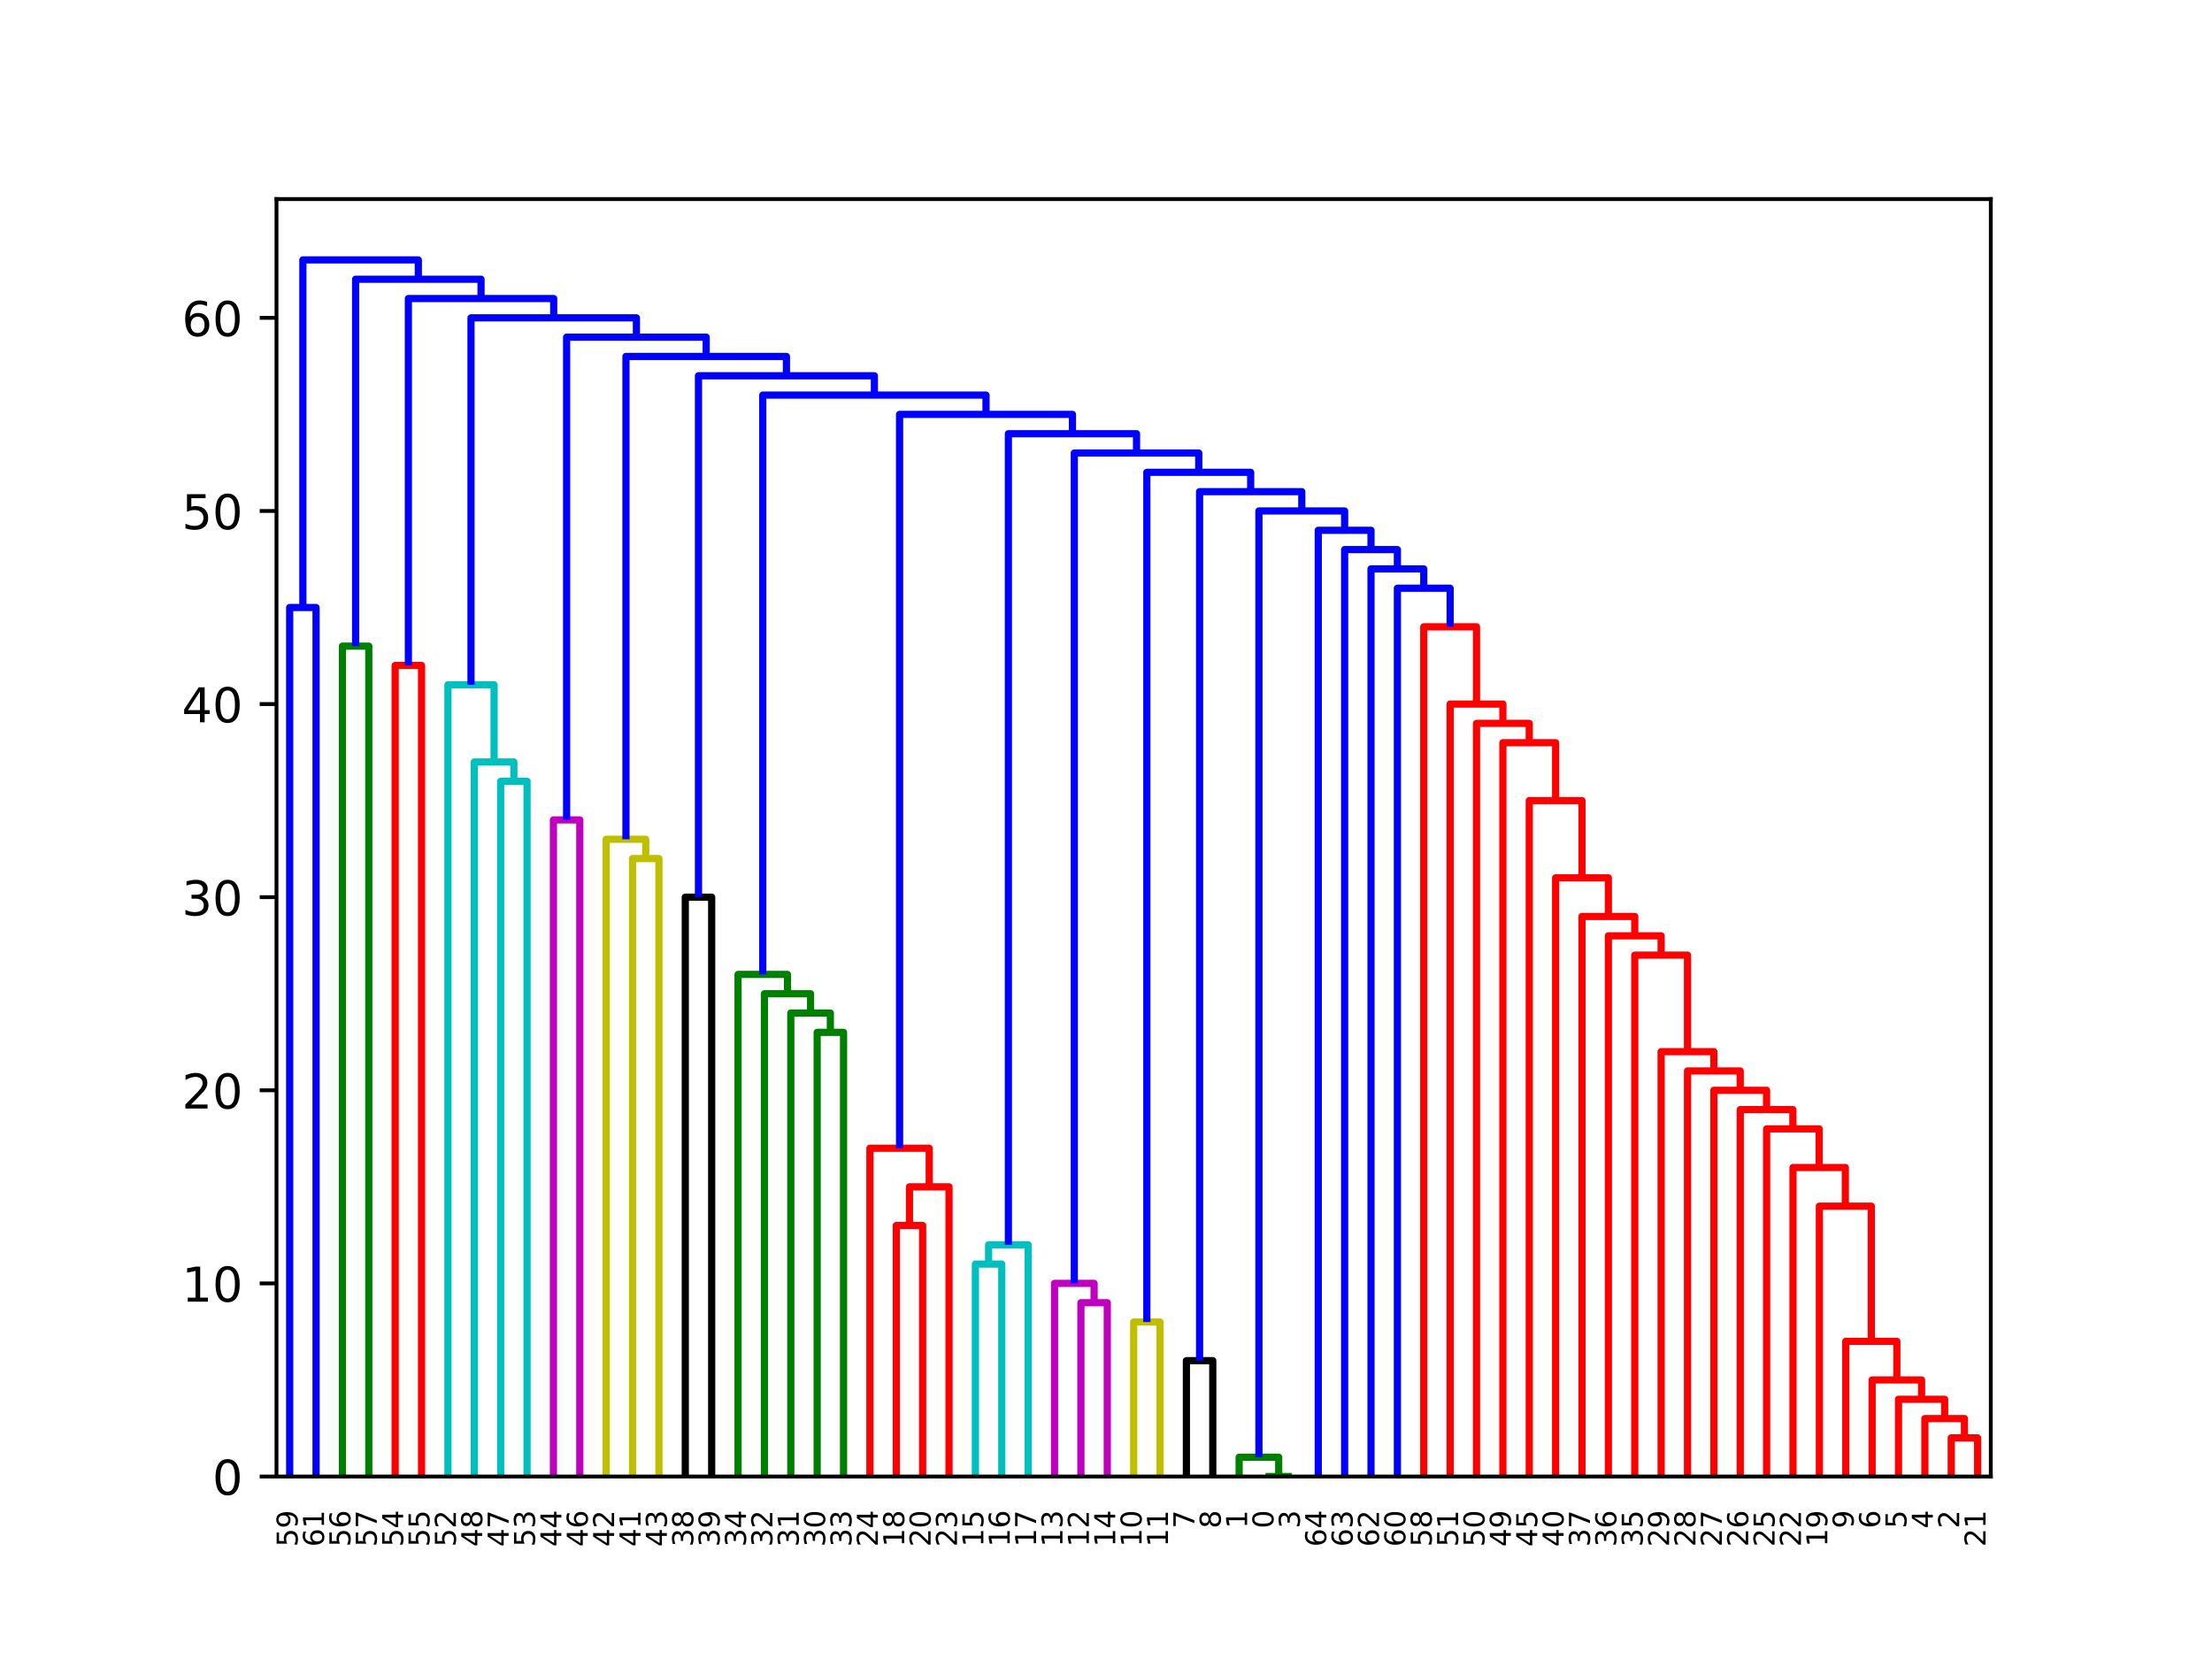 <?xml version="1.0" encoding="utf-8" standalone="no"?>
<!DOCTYPE svg PUBLIC "-//W3C//DTD SVG 1.1//EN"
  "http://www.w3.org/Graphics/SVG/1.1/DTD/svg11.dtd">
<!-- Created with matplotlib (https://matplotlib.org/) -->
<svg height="345.6pt" version="1.1" viewBox="0 0 460.8 345.6" width="460.8pt" xmlns="http://www.w3.org/2000/svg" xmlns:xlink="http://www.w3.org/1999/xlink">
 <defs>
  <style type="text/css">
*{stroke-linecap:butt;stroke-linejoin:round;white-space:pre;}
  </style>
 </defs>
 <g id="figure_1">
  <g id="patch_1">
   <path d="M 0 345.6 
L 460.8 345.6 
L 460.8 0 
L 0 0 
z
" style="fill:#ffffff;"/>
  </g>
  <g id="axes_1">
   <g id="patch_2">
    <path d="M 57.6 307.584 
L 414.72 307.584 
L 414.72 41.472 
L 57.6 41.472 
z
" style="fill:#ffffff;"/>
   </g>
   <g id="matplotlib.axis_1">
    <g id="xtick_1">
     <g id="text_1">
      <!-- 59 -->
      <defs>
       <path d="M 10.797 72.906 
L 49.516 72.906 
L 49.516 64.594 
L 19.828 64.594 
L 19.828 46.734 
Q 21.969 47.469 24.109 47.828 
Q 26.266 48.188 28.422 48.188 
Q 40.625 48.188 47.75 41.5 
Q 54.891 34.812 54.891 23.391 
Q 54.891 11.625 47.562 5.094 
Q 40.234 -1.422 26.906 -1.422 
Q 22.312 -1.422 17.547 -0.641 
Q 12.797 0.141 7.719 1.703 
L 7.719 11.625 
Q 12.109 9.234 16.797 8.062 
Q 21.484 6.891 26.703 6.891 
Q 35.156 6.891 40.078 11.328 
Q 45.016 15.766 45.016 23.391 
Q 45.016 31 40.078 35.438 
Q 35.156 39.891 26.703 39.891 
Q 22.75 39.891 18.812 39.016 
Q 14.891 38.141 10.797 36.281 
z
" id="DejaVuSans-53"/>
       <path d="M 10.984 1.516 
L 10.984 10.5 
Q 14.703 8.734 18.5 7.812 
Q 22.312 6.891 25.984 6.891 
Q 35.75 6.891 40.891 13.453 
Q 46.047 20.016 46.781 33.406 
Q 43.953 29.203 39.594 26.953 
Q 35.25 24.703 29.984 24.703 
Q 19.047 24.703 12.672 31.312 
Q 6.297 37.938 6.297 49.422 
Q 6.297 60.641 12.938 67.422 
Q 19.578 74.219 30.609 74.219 
Q 43.266 74.219 49.922 64.516 
Q 56.594 54.828 56.594 36.375 
Q 56.594 19.141 48.406 8.859 
Q 40.234 -1.422 26.422 -1.422 
Q 22.703 -1.422 18.891 -0.688 
Q 15.094 0.047 10.984 1.516 
z
M 30.609 32.422 
Q 37.25 32.422 41.125 36.953 
Q 45.016 41.5 45.016 49.422 
Q 45.016 57.281 41.125 61.844 
Q 37.25 66.406 30.609 66.406 
Q 23.969 66.406 20.094 61.844 
Q 16.219 57.281 16.219 49.422 
Q 16.219 41.5 20.094 36.953 
Q 23.969 32.422 30.609 32.422 
z
" id="DejaVuSans-57"/>
      </defs>
      <g transform="translate(62.003 322.219)rotate(-90)scale(0.06 -0.06)">
       <use xlink:href="#DejaVuSans-53"/>
       <use x="63.623" xlink:href="#DejaVuSans-57"/>
      </g>
     </g>
    </g>
    <g id="xtick_2">
     <g id="text_2">
      <!-- 61 -->
      <defs>
       <path d="M 33.016 40.375 
Q 26.375 40.375 22.484 35.828 
Q 18.609 31.297 18.609 23.391 
Q 18.609 15.531 22.484 10.953 
Q 26.375 6.391 33.016 6.391 
Q 39.656 6.391 43.531 10.953 
Q 47.406 15.531 47.406 23.391 
Q 47.406 31.297 43.531 35.828 
Q 39.656 40.375 33.016 40.375 
z
M 52.594 71.297 
L 52.594 62.312 
Q 48.875 64.062 45.094 64.984 
Q 41.312 65.922 37.594 65.922 
Q 27.828 65.922 22.672 59.328 
Q 17.531 52.734 16.797 39.406 
Q 19.672 43.656 24.016 45.922 
Q 28.375 48.188 33.594 48.188 
Q 44.578 48.188 50.953 41.516 
Q 57.328 34.859 57.328 23.391 
Q 57.328 12.156 50.688 5.359 
Q 44.047 -1.422 33.016 -1.422 
Q 20.359 -1.422 13.672 8.266 
Q 6.984 17.969 6.984 36.375 
Q 6.984 53.656 15.188 63.938 
Q 23.391 74.219 37.203 74.219 
Q 40.922 74.219 44.703 73.484 
Q 48.484 72.75 52.594 71.297 
z
" id="DejaVuSans-54"/>
       <path d="M 12.406 8.297 
L 28.516 8.297 
L 28.516 63.922 
L 10.984 60.406 
L 10.984 69.391 
L 28.422 72.906 
L 38.281 72.906 
L 38.281 8.297 
L 54.391 8.297 
L 54.391 0 
L 12.406 0 
z
" id="DejaVuSans-49"/>
      </defs>
      <g transform="translate(67.497 322.219)rotate(-90)scale(0.06 -0.06)">
       <use xlink:href="#DejaVuSans-54"/>
       <use x="63.623" xlink:href="#DejaVuSans-49"/>
      </g>
     </g>
    </g>
    <g id="xtick_3">
     <g id="text_3">
      <!-- 56 -->
      <g transform="translate(72.991 322.219)rotate(-90)scale(0.06 -0.06)">
       <use xlink:href="#DejaVuSans-53"/>
       <use x="63.623" xlink:href="#DejaVuSans-54"/>
      </g>
     </g>
    </g>
    <g id="xtick_4">
     <g id="text_4">
      <!-- 57 -->
      <defs>
       <path d="M 8.203 72.906 
L 55.078 72.906 
L 55.078 68.703 
L 28.609 0 
L 18.312 0 
L 43.219 64.594 
L 8.203 64.594 
z
" id="DejaVuSans-55"/>
      </defs>
      <g transform="translate(78.485 322.219)rotate(-90)scale(0.06 -0.06)">
       <use xlink:href="#DejaVuSans-53"/>
       <use x="63.623" xlink:href="#DejaVuSans-55"/>
      </g>
     </g>
    </g>
    <g id="xtick_5">
     <g id="text_5">
      <!-- 54 -->
      <defs>
       <path d="M 37.797 64.312 
L 12.891 25.391 
L 37.797 25.391 
z
M 35.203 72.906 
L 47.609 72.906 
L 47.609 25.391 
L 58.016 25.391 
L 58.016 17.188 
L 47.609 17.188 
L 47.609 0 
L 37.797 0 
L 37.797 17.188 
L 4.891 17.188 
L 4.891 26.703 
z
" id="DejaVuSans-52"/>
      </defs>
      <g transform="translate(83.979 322.219)rotate(-90)scale(0.06 -0.06)">
       <use xlink:href="#DejaVuSans-53"/>
       <use x="63.623" xlink:href="#DejaVuSans-52"/>
      </g>
     </g>
    </g>
    <g id="xtick_6">
     <g id="text_6">
      <!-- 55 -->
      <g transform="translate(89.473 322.219)rotate(-90)scale(0.06 -0.06)">
       <use xlink:href="#DejaVuSans-53"/>
       <use x="63.623" xlink:href="#DejaVuSans-53"/>
      </g>
     </g>
    </g>
    <g id="xtick_7">
     <g id="text_7">
      <!-- 52 -->
      <defs>
       <path d="M 19.188 8.297 
L 53.609 8.297 
L 53.609 0 
L 7.328 0 
L 7.328 8.297 
Q 12.938 14.109 22.625 23.891 
Q 32.328 33.688 34.812 36.531 
Q 39.547 41.844 41.422 45.531 
Q 43.312 49.219 43.312 52.781 
Q 43.312 58.594 39.234 62.25 
Q 35.156 65.922 28.609 65.922 
Q 23.969 65.922 18.812 64.312 
Q 13.672 62.703 7.812 59.422 
L 7.812 69.391 
Q 13.766 71.781 18.938 73 
Q 24.125 74.219 28.422 74.219 
Q 39.75 74.219 46.484 68.547 
Q 53.219 62.891 53.219 53.422 
Q 53.219 48.922 51.531 44.891 
Q 49.859 40.875 45.406 35.406 
Q 44.188 33.984 37.641 27.219 
Q 31.109 20.453 19.188 8.297 
z
" id="DejaVuSans-50"/>
      </defs>
      <g transform="translate(94.968 322.219)rotate(-90)scale(0.06 -0.06)">
       <use xlink:href="#DejaVuSans-53"/>
       <use x="63.623" xlink:href="#DejaVuSans-50"/>
      </g>
     </g>
    </g>
    <g id="xtick_8">
     <g id="text_8">
      <!-- 48 -->
      <defs>
       <path d="M 31.781 34.625 
Q 24.75 34.625 20.719 30.859 
Q 16.703 27.094 16.703 20.516 
Q 16.703 13.922 20.719 10.156 
Q 24.75 6.391 31.781 6.391 
Q 38.812 6.391 42.859 10.172 
Q 46.922 13.969 46.922 20.516 
Q 46.922 27.094 42.891 30.859 
Q 38.875 34.625 31.781 34.625 
z
M 21.922 38.812 
Q 15.578 40.375 12.031 44.719 
Q 8.5 49.078 8.5 55.328 
Q 8.5 64.062 14.719 69.141 
Q 20.953 74.219 31.781 74.219 
Q 42.672 74.219 48.875 69.141 
Q 55.078 64.062 55.078 55.328 
Q 55.078 49.078 51.531 44.719 
Q 48 40.375 41.703 38.812 
Q 48.828 37.156 52.797 32.312 
Q 56.781 27.484 56.781 20.516 
Q 56.781 9.906 50.312 4.234 
Q 43.844 -1.422 31.781 -1.422 
Q 19.734 -1.422 13.25 4.234 
Q 6.781 9.906 6.781 20.516 
Q 6.781 27.484 10.781 32.312 
Q 14.797 37.156 21.922 38.812 
z
M 18.312 54.391 
Q 18.312 48.734 21.844 45.562 
Q 25.391 42.391 31.781 42.391 
Q 38.141 42.391 41.719 45.562 
Q 45.312 48.734 45.312 54.391 
Q 45.312 60.062 41.719 63.234 
Q 38.141 66.406 31.781 66.406 
Q 25.391 66.406 21.844 63.234 
Q 18.312 60.062 18.312 54.391 
z
" id="DejaVuSans-56"/>
      </defs>
      <g transform="translate(100.462 322.219)rotate(-90)scale(0.06 -0.06)">
       <use xlink:href="#DejaVuSans-52"/>
       <use x="63.623" xlink:href="#DejaVuSans-56"/>
      </g>
     </g>
    </g>
    <g id="xtick_9">
     <g id="text_9">
      <!-- 47 -->
      <g transform="translate(105.956 322.219)rotate(-90)scale(0.06 -0.06)">
       <use xlink:href="#DejaVuSans-52"/>
       <use x="63.623" xlink:href="#DejaVuSans-55"/>
      </g>
     </g>
    </g>
    <g id="xtick_10">
     <g id="text_10">
      <!-- 53 -->
      <defs>
       <path d="M 40.578 39.312 
Q 47.656 37.797 51.625 33 
Q 55.609 28.219 55.609 21.188 
Q 55.609 10.406 48.188 4.484 
Q 40.766 -1.422 27.094 -1.422 
Q 22.516 -1.422 17.656 -0.516 
Q 12.797 0.391 7.625 2.203 
L 7.625 11.719 
Q 11.719 9.328 16.594 8.109 
Q 21.484 6.891 26.812 6.891 
Q 36.078 6.891 40.938 10.547 
Q 45.797 14.203 45.797 21.188 
Q 45.797 27.641 41.281 31.266 
Q 36.766 34.906 28.719 34.906 
L 20.219 34.906 
L 20.219 43.016 
L 29.109 43.016 
Q 36.375 43.016 40.234 45.922 
Q 44.094 48.828 44.094 54.297 
Q 44.094 59.906 40.109 62.906 
Q 36.141 65.922 28.719 65.922 
Q 24.656 65.922 20.016 65.031 
Q 15.375 64.156 9.812 62.312 
L 9.812 71.094 
Q 15.438 72.656 20.344 73.438 
Q 25.25 74.219 29.594 74.219 
Q 40.828 74.219 47.359 69.109 
Q 53.906 64.016 53.906 55.328 
Q 53.906 49.266 50.438 45.094 
Q 46.969 40.922 40.578 39.312 
z
" id="DejaVuSans-51"/>
      </defs>
      <g transform="translate(111.45 322.219)rotate(-90)scale(0.06 -0.06)">
       <use xlink:href="#DejaVuSans-53"/>
       <use x="63.623" xlink:href="#DejaVuSans-51"/>
      </g>
     </g>
    </g>
    <g id="xtick_11">
     <g id="text_11">
      <!-- 44 -->
      <g transform="translate(116.944 322.219)rotate(-90)scale(0.06 -0.06)">
       <use xlink:href="#DejaVuSans-52"/>
       <use x="63.623" xlink:href="#DejaVuSans-52"/>
      </g>
     </g>
    </g>
    <g id="xtick_12">
     <g id="text_12">
      <!-- 46 -->
      <g transform="translate(122.438 322.219)rotate(-90)scale(0.06 -0.06)">
       <use xlink:href="#DejaVuSans-52"/>
       <use x="63.623" xlink:href="#DejaVuSans-54"/>
      </g>
     </g>
    </g>
    <g id="xtick_13">
     <g id="text_13">
      <!-- 42 -->
      <g transform="translate(127.933 322.219)rotate(-90)scale(0.06 -0.06)">
       <use xlink:href="#DejaVuSans-52"/>
       <use x="63.623" xlink:href="#DejaVuSans-50"/>
      </g>
     </g>
    </g>
    <g id="xtick_14">
     <g id="text_14">
      <!-- 41 -->
      <g transform="translate(133.427 322.219)rotate(-90)scale(0.06 -0.06)">
       <use xlink:href="#DejaVuSans-52"/>
       <use x="63.623" xlink:href="#DejaVuSans-49"/>
      </g>
     </g>
    </g>
    <g id="xtick_15">
     <g id="text_15">
      <!-- 43 -->
      <g transform="translate(138.921 322.219)rotate(-90)scale(0.06 -0.06)">
       <use xlink:href="#DejaVuSans-52"/>
       <use x="63.623" xlink:href="#DejaVuSans-51"/>
      </g>
     </g>
    </g>
    <g id="xtick_16">
     <g id="text_16">
      <!-- 38 -->
      <g transform="translate(144.415 322.219)rotate(-90)scale(0.06 -0.06)">
       <use xlink:href="#DejaVuSans-51"/>
       <use x="63.623" xlink:href="#DejaVuSans-56"/>
      </g>
     </g>
    </g>
    <g id="xtick_17">
     <g id="text_17">
      <!-- 39 -->
      <g transform="translate(149.909 322.219)rotate(-90)scale(0.06 -0.06)">
       <use xlink:href="#DejaVuSans-51"/>
       <use x="63.623" xlink:href="#DejaVuSans-57"/>
      </g>
     </g>
    </g>
    <g id="xtick_18">
     <g id="text_18">
      <!-- 34 -->
      <g transform="translate(155.403 322.219)rotate(-90)scale(0.06 -0.06)">
       <use xlink:href="#DejaVuSans-51"/>
       <use x="63.623" xlink:href="#DejaVuSans-52"/>
      </g>
     </g>
    </g>
    <g id="xtick_19">
     <g id="text_19">
      <!-- 32 -->
      <g transform="translate(160.897 322.219)rotate(-90)scale(0.06 -0.06)">
       <use xlink:href="#DejaVuSans-51"/>
       <use x="63.623" xlink:href="#DejaVuSans-50"/>
      </g>
     </g>
    </g>
    <g id="xtick_20">
     <g id="text_20">
      <!-- 31 -->
      <g transform="translate(166.392 322.219)rotate(-90)scale(0.06 -0.06)">
       <use xlink:href="#DejaVuSans-51"/>
       <use x="63.623" xlink:href="#DejaVuSans-49"/>
      </g>
     </g>
    </g>
    <g id="xtick_21">
     <g id="text_21">
      <!-- 30 -->
      <defs>
       <path d="M 31.781 66.406 
Q 24.172 66.406 20.328 58.906 
Q 16.5 51.422 16.5 36.375 
Q 16.5 21.391 20.328 13.891 
Q 24.172 6.391 31.781 6.391 
Q 39.453 6.391 43.281 13.891 
Q 47.125 21.391 47.125 36.375 
Q 47.125 51.422 43.281 58.906 
Q 39.453 66.406 31.781 66.406 
z
M 31.781 74.219 
Q 44.047 74.219 50.516 64.516 
Q 56.984 54.828 56.984 36.375 
Q 56.984 17.969 50.516 8.266 
Q 44.047 -1.422 31.781 -1.422 
Q 19.531 -1.422 13.062 8.266 
Q 6.594 17.969 6.594 36.375 
Q 6.594 54.828 13.062 64.516 
Q 19.531 74.219 31.781 74.219 
z
" id="DejaVuSans-48"/>
      </defs>
      <g transform="translate(171.886 322.219)rotate(-90)scale(0.06 -0.06)">
       <use xlink:href="#DejaVuSans-51"/>
       <use x="63.623" xlink:href="#DejaVuSans-48"/>
      </g>
     </g>
    </g>
    <g id="xtick_22">
     <g id="text_22">
      <!-- 33 -->
      <g transform="translate(177.38 322.219)rotate(-90)scale(0.06 -0.06)">
       <use xlink:href="#DejaVuSans-51"/>
       <use x="63.623" xlink:href="#DejaVuSans-51"/>
      </g>
     </g>
    </g>
    <g id="xtick_23">
     <g id="text_23">
      <!-- 24 -->
      <g transform="translate(182.874 322.219)rotate(-90)scale(0.06 -0.06)">
       <use xlink:href="#DejaVuSans-50"/>
       <use x="63.623" xlink:href="#DejaVuSans-52"/>
      </g>
     </g>
    </g>
    <g id="xtick_24">
     <g id="text_24">
      <!-- 18 -->
      <g transform="translate(188.368 322.219)rotate(-90)scale(0.06 -0.06)">
       <use xlink:href="#DejaVuSans-49"/>
       <use x="63.623" xlink:href="#DejaVuSans-56"/>
      </g>
     </g>
    </g>
    <g id="xtick_25">
     <g id="text_25">
      <!-- 20 -->
      <g transform="translate(193.862 322.219)rotate(-90)scale(0.06 -0.06)">
       <use xlink:href="#DejaVuSans-50"/>
       <use x="63.623" xlink:href="#DejaVuSans-48"/>
      </g>
     </g>
    </g>
    <g id="xtick_26">
     <g id="text_26">
      <!-- 23 -->
      <g transform="translate(199.357 322.219)rotate(-90)scale(0.06 -0.06)">
       <use xlink:href="#DejaVuSans-50"/>
       <use x="63.623" xlink:href="#DejaVuSans-51"/>
      </g>
     </g>
    </g>
    <g id="xtick_27">
     <g id="text_27">
      <!-- 15 -->
      <g transform="translate(204.851 322.219)rotate(-90)scale(0.06 -0.06)">
       <use xlink:href="#DejaVuSans-49"/>
       <use x="63.623" xlink:href="#DejaVuSans-53"/>
      </g>
     </g>
    </g>
    <g id="xtick_28">
     <g id="text_28">
      <!-- 16 -->
      <g transform="translate(210.345 322.219)rotate(-90)scale(0.06 -0.06)">
       <use xlink:href="#DejaVuSans-49"/>
       <use x="63.623" xlink:href="#DejaVuSans-54"/>
      </g>
     </g>
    </g>
    <g id="xtick_29">
     <g id="text_29">
      <!-- 17 -->
      <g transform="translate(215.839 322.219)rotate(-90)scale(0.06 -0.06)">
       <use xlink:href="#DejaVuSans-49"/>
       <use x="63.623" xlink:href="#DejaVuSans-55"/>
      </g>
     </g>
    </g>
    <g id="xtick_30">
     <g id="text_30">
      <!-- 13 -->
      <g transform="translate(221.333 322.219)rotate(-90)scale(0.06 -0.06)">
       <use xlink:href="#DejaVuSans-49"/>
       <use x="63.623" xlink:href="#DejaVuSans-51"/>
      </g>
     </g>
    </g>
    <g id="xtick_31">
     <g id="text_31">
      <!-- 12 -->
      <g transform="translate(226.827 322.219)rotate(-90)scale(0.06 -0.06)">
       <use xlink:href="#DejaVuSans-49"/>
       <use x="63.623" xlink:href="#DejaVuSans-50"/>
      </g>
     </g>
    </g>
    <g id="xtick_32">
     <g id="text_32">
      <!-- 14 -->
      <g transform="translate(232.321 322.219)rotate(-90)scale(0.06 -0.06)">
       <use xlink:href="#DejaVuSans-49"/>
       <use x="63.623" xlink:href="#DejaVuSans-52"/>
      </g>
     </g>
    </g>
    <g id="xtick_33">
     <g id="text_33">
      <!-- 10 -->
      <g transform="translate(237.816 322.219)rotate(-90)scale(0.06 -0.06)">
       <use xlink:href="#DejaVuSans-49"/>
       <use x="63.623" xlink:href="#DejaVuSans-48"/>
      </g>
     </g>
    </g>
    <g id="xtick_34">
     <g id="text_34">
      <!-- 11 -->
      <g transform="translate(243.31 322.219)rotate(-90)scale(0.06 -0.06)">
       <use xlink:href="#DejaVuSans-49"/>
       <use x="63.623" xlink:href="#DejaVuSans-49"/>
      </g>
     </g>
    </g>
    <g id="xtick_35">
     <g id="text_35">
      <!-- 7 -->
      <g transform="translate(248.804 318.401)rotate(-90)scale(0.06 -0.06)">
       <use xlink:href="#DejaVuSans-55"/>
      </g>
     </g>
    </g>
    <g id="xtick_36">
     <g id="text_36">
      <!-- 8 -->
      <g transform="translate(254.298 318.401)rotate(-90)scale(0.06 -0.06)">
       <use xlink:href="#DejaVuSans-56"/>
      </g>
     </g>
    </g>
    <g id="xtick_37">
     <g id="text_37">
      <!-- 1 -->
      <g transform="translate(259.792 318.401)rotate(-90)scale(0.06 -0.06)">
       <use xlink:href="#DejaVuSans-49"/>
      </g>
     </g>
    </g>
    <g id="xtick_38">
     <g id="text_38">
      <!-- 0 -->
      <g transform="translate(265.286 318.401)rotate(-90)scale(0.06 -0.06)">
       <use xlink:href="#DejaVuSans-48"/>
      </g>
     </g>
    </g>
    <g id="xtick_39">
     <g id="text_39">
      <!-- 3 -->
      <g transform="translate(270.781 318.401)rotate(-90)scale(0.06 -0.06)">
       <use xlink:href="#DejaVuSans-51"/>
      </g>
     </g>
    </g>
    <g id="xtick_40">
     <g id="text_40">
      <!-- 64 -->
      <g transform="translate(276.275 322.219)rotate(-90)scale(0.06 -0.06)">
       <use xlink:href="#DejaVuSans-54"/>
       <use x="63.623" xlink:href="#DejaVuSans-52"/>
      </g>
     </g>
    </g>
    <g id="xtick_41">
     <g id="text_41">
      <!-- 63 -->
      <g transform="translate(281.769 322.219)rotate(-90)scale(0.06 -0.06)">
       <use xlink:href="#DejaVuSans-54"/>
       <use x="63.623" xlink:href="#DejaVuSans-51"/>
      </g>
     </g>
    </g>
    <g id="xtick_42">
     <g id="text_42">
      <!-- 62 -->
      <g transform="translate(287.263 322.219)rotate(-90)scale(0.06 -0.06)">
       <use xlink:href="#DejaVuSans-54"/>
       <use x="63.623" xlink:href="#DejaVuSans-50"/>
      </g>
     </g>
    </g>
    <g id="xtick_43">
     <g id="text_43">
      <!-- 60 -->
      <g transform="translate(292.757 322.219)rotate(-90)scale(0.06 -0.06)">
       <use xlink:href="#DejaVuSans-54"/>
       <use x="63.623" xlink:href="#DejaVuSans-48"/>
      </g>
     </g>
    </g>
    <g id="xtick_44">
     <g id="text_44">
      <!-- 58 -->
      <g transform="translate(298.251 322.219)rotate(-90)scale(0.06 -0.06)">
       <use xlink:href="#DejaVuSans-53"/>
       <use x="63.623" xlink:href="#DejaVuSans-56"/>
      </g>
     </g>
    </g>
    <g id="xtick_45">
     <g id="text_45">
      <!-- 51 -->
      <g transform="translate(303.745 322.219)rotate(-90)scale(0.06 -0.06)">
       <use xlink:href="#DejaVuSans-53"/>
       <use x="63.623" xlink:href="#DejaVuSans-49"/>
      </g>
     </g>
    </g>
    <g id="xtick_46">
     <g id="text_46">
      <!-- 50 -->
      <g transform="translate(309.24 322.219)rotate(-90)scale(0.06 -0.06)">
       <use xlink:href="#DejaVuSans-53"/>
       <use x="63.623" xlink:href="#DejaVuSans-48"/>
      </g>
     </g>
    </g>
    <g id="xtick_47">
     <g id="text_47">
      <!-- 49 -->
      <g transform="translate(314.734 322.219)rotate(-90)scale(0.06 -0.06)">
       <use xlink:href="#DejaVuSans-52"/>
       <use x="63.623" xlink:href="#DejaVuSans-57"/>
      </g>
     </g>
    </g>
    <g id="xtick_48">
     <g id="text_48">
      <!-- 45 -->
      <g transform="translate(320.228 322.219)rotate(-90)scale(0.06 -0.06)">
       <use xlink:href="#DejaVuSans-52"/>
       <use x="63.623" xlink:href="#DejaVuSans-53"/>
      </g>
     </g>
    </g>
    <g id="xtick_49">
     <g id="text_49">
      <!-- 40 -->
      <g transform="translate(325.722 322.219)rotate(-90)scale(0.06 -0.06)">
       <use xlink:href="#DejaVuSans-52"/>
       <use x="63.623" xlink:href="#DejaVuSans-48"/>
      </g>
     </g>
    </g>
    <g id="xtick_50">
     <g id="text_50">
      <!-- 37 -->
      <g transform="translate(331.216 322.219)rotate(-90)scale(0.06 -0.06)">
       <use xlink:href="#DejaVuSans-51"/>
       <use x="63.623" xlink:href="#DejaVuSans-55"/>
      </g>
     </g>
    </g>
    <g id="xtick_51">
     <g id="text_51">
      <!-- 36 -->
      <g transform="translate(336.71 322.219)rotate(-90)scale(0.06 -0.06)">
       <use xlink:href="#DejaVuSans-51"/>
       <use x="63.623" xlink:href="#DejaVuSans-54"/>
      </g>
     </g>
    </g>
    <g id="xtick_52">
     <g id="text_52">
      <!-- 35 -->
      <g transform="translate(342.205 322.219)rotate(-90)scale(0.06 -0.06)">
       <use xlink:href="#DejaVuSans-51"/>
       <use x="63.623" xlink:href="#DejaVuSans-53"/>
      </g>
     </g>
    </g>
    <g id="xtick_53">
     <g id="text_53">
      <!-- 29 -->
      <g transform="translate(347.699 322.219)rotate(-90)scale(0.06 -0.06)">
       <use xlink:href="#DejaVuSans-50"/>
       <use x="63.623" xlink:href="#DejaVuSans-57"/>
      </g>
     </g>
    </g>
    <g id="xtick_54">
     <g id="text_54">
      <!-- 28 -->
      <g transform="translate(353.193 322.219)rotate(-90)scale(0.06 -0.06)">
       <use xlink:href="#DejaVuSans-50"/>
       <use x="63.623" xlink:href="#DejaVuSans-56"/>
      </g>
     </g>
    </g>
    <g id="xtick_55">
     <g id="text_55">
      <!-- 27 -->
      <g transform="translate(358.687 322.219)rotate(-90)scale(0.06 -0.06)">
       <use xlink:href="#DejaVuSans-50"/>
       <use x="63.623" xlink:href="#DejaVuSans-55"/>
      </g>
     </g>
    </g>
    <g id="xtick_56">
     <g id="text_56">
      <!-- 26 -->
      <g transform="translate(364.181 322.219)rotate(-90)scale(0.06 -0.06)">
       <use xlink:href="#DejaVuSans-50"/>
       <use x="63.623" xlink:href="#DejaVuSans-54"/>
      </g>
     </g>
    </g>
    <g id="xtick_57">
     <g id="text_57">
      <!-- 25 -->
      <g transform="translate(369.675 322.219)rotate(-90)scale(0.06 -0.06)">
       <use xlink:href="#DejaVuSans-50"/>
       <use x="63.623" xlink:href="#DejaVuSans-53"/>
      </g>
     </g>
    </g>
    <g id="xtick_58">
     <g id="text_58">
      <!-- 22 -->
      <g transform="translate(375.169 322.219)rotate(-90)scale(0.06 -0.06)">
       <use xlink:href="#DejaVuSans-50"/>
       <use x="63.623" xlink:href="#DejaVuSans-50"/>
      </g>
     </g>
    </g>
    <g id="xtick_59">
     <g id="text_59">
      <!-- 19 -->
      <g transform="translate(380.664 322.219)rotate(-90)scale(0.06 -0.06)">
       <use xlink:href="#DejaVuSans-49"/>
       <use x="63.623" xlink:href="#DejaVuSans-57"/>
      </g>
     </g>
    </g>
    <g id="xtick_60">
     <g id="text_60">
      <!-- 9 -->
      <g transform="translate(386.158 318.401)rotate(-90)scale(0.06 -0.06)">
       <use xlink:href="#DejaVuSans-57"/>
      </g>
     </g>
    </g>
    <g id="xtick_61">
     <g id="text_61">
      <!-- 6 -->
      <g transform="translate(391.652 318.401)rotate(-90)scale(0.06 -0.06)">
       <use xlink:href="#DejaVuSans-54"/>
      </g>
     </g>
    </g>
    <g id="xtick_62">
     <g id="text_62">
      <!-- 5 -->
      <g transform="translate(397.146 318.401)rotate(-90)scale(0.06 -0.06)">
       <use xlink:href="#DejaVuSans-53"/>
      </g>
     </g>
    </g>
    <g id="xtick_63">
     <g id="text_63">
      <!-- 4 -->
      <g transform="translate(402.64 318.401)rotate(-90)scale(0.06 -0.06)">
       <use xlink:href="#DejaVuSans-52"/>
      </g>
     </g>
    </g>
    <g id="xtick_64">
     <g id="text_64">
      <!-- 2 -->
      <g transform="translate(408.134 318.401)rotate(-90)scale(0.06 -0.06)">
       <use xlink:href="#DejaVuSans-50"/>
      </g>
     </g>
    </g>
    <g id="xtick_65">
     <g id="text_65">
      <!-- 21 -->
      <g transform="translate(413.629 322.219)rotate(-90)scale(0.06 -0.06)">
       <use xlink:href="#DejaVuSans-50"/>
       <use x="63.623" xlink:href="#DejaVuSans-49"/>
      </g>
     </g>
    </g>
   </g>
   <g id="matplotlib.axis_2">
    <g id="ytick_1">
     <g id="line2d_1">
      <defs>
       <path d="M 0 0 
L -3.5 0 
" id="mcdb67625e3" style="stroke:#000000;stroke-width:0.8;"/>
      </defs>
      <g>
       <use style="stroke:#000000;stroke-width:0.8;" x="57.6" xlink:href="#mcdb67625e3" y="307.584"/>
      </g>
     </g>
     <g id="text_66">
      <!-- 0 -->
      <g transform="translate(44.237 311.383)scale(0.1 -0.1)">
       <use xlink:href="#DejaVuSans-48"/>
      </g>
     </g>
    </g>
    <g id="ytick_2">
     <g id="line2d_2">
      <g>
       <use style="stroke:#000000;stroke-width:0.8;" x="57.6" xlink:href="#mcdb67625e3" y="267.355"/>
      </g>
     </g>
     <g id="text_67">
      <!-- 10 -->
      <g transform="translate(37.875 271.155)scale(0.1 -0.1)">
       <use xlink:href="#DejaVuSans-49"/>
       <use x="63.623" xlink:href="#DejaVuSans-48"/>
      </g>
     </g>
    </g>
    <g id="ytick_3">
     <g id="line2d_3">
      <g>
       <use style="stroke:#000000;stroke-width:0.8;" x="57.6" xlink:href="#mcdb67625e3" y="227.127"/>
      </g>
     </g>
     <g id="text_68">
      <!-- 20 -->
      <g transform="translate(37.875 230.926)scale(0.1 -0.1)">
       <use xlink:href="#DejaVuSans-50"/>
       <use x="63.623" xlink:href="#DejaVuSans-48"/>
      </g>
     </g>
    </g>
    <g id="ytick_4">
     <g id="line2d_4">
      <g>
       <use style="stroke:#000000;stroke-width:0.8;" x="57.6" xlink:href="#mcdb67625e3" y="186.898"/>
      </g>
     </g>
     <g id="text_69">
      <!-- 30 -->
      <g transform="translate(37.875 190.698)scale(0.1 -0.1)">
       <use xlink:href="#DejaVuSans-51"/>
       <use x="63.623" xlink:href="#DejaVuSans-48"/>
      </g>
     </g>
    </g>
    <g id="ytick_5">
     <g id="line2d_5">
      <g>
       <use style="stroke:#000000;stroke-width:0.8;" x="57.6" xlink:href="#mcdb67625e3" y="146.67"/>
      </g>
     </g>
     <g id="text_70">
      <!-- 40 -->
      <g transform="translate(37.875 150.469)scale(0.1 -0.1)">
       <use xlink:href="#DejaVuSans-52"/>
       <use x="63.623" xlink:href="#DejaVuSans-48"/>
      </g>
     </g>
    </g>
    <g id="ytick_6">
     <g id="line2d_6">
      <g>
       <use style="stroke:#000000;stroke-width:0.8;" x="57.6" xlink:href="#mcdb67625e3" y="106.441"/>
      </g>
     </g>
     <g id="text_71">
      <!-- 50 -->
      <g transform="translate(37.875 110.24)scale(0.1 -0.1)">
       <use xlink:href="#DejaVuSans-53"/>
       <use x="63.623" xlink:href="#DejaVuSans-48"/>
      </g>
     </g>
    </g>
    <g id="ytick_7">
     <g id="line2d_7">
      <g>
       <use style="stroke:#000000;stroke-width:0.8;" x="57.6" xlink:href="#mcdb67625e3" y="66.213"/>
      </g>
     </g>
     <g id="text_72">
      <!-- 60 -->
      <g transform="translate(37.875 70.012)scale(0.1 -0.1)">
       <use xlink:href="#DejaVuSans-54"/>
       <use x="63.623" xlink:href="#DejaVuSans-48"/>
      </g>
     </g>
    </g>
   </g>
   <g id="LineCollection_1">
    <path clip-path="url(#p769116ba00)" d="M 71.335 307.584 
L 71.335 134.601 
L 76.83 134.601 
L 76.83 307.584 
" style="fill:none;stroke:#008000;stroke-width:1.5;"/>
    <path clip-path="url(#p769116ba00)" d="M 170.23 307.584 
L 170.23 215.058 
L 175.724 215.058 
L 175.724 307.584 
" style="fill:none;stroke:#008000;stroke-width:1.5;"/>
    <path clip-path="url(#p769116ba00)" d="M 164.736 307.584 
L 164.736 211.035 
L 172.977 211.035 
L 172.977 215.058 
" style="fill:none;stroke:#008000;stroke-width:1.5;"/>
    <path clip-path="url(#p769116ba00)" d="M 159.242 307.584 
L 159.242 207.013 
L 168.857 207.013 
L 168.857 211.035 
" style="fill:none;stroke:#008000;stroke-width:1.5;"/>
    <path clip-path="url(#p769116ba00)" d="M 153.748 307.584 
L 153.748 202.99 
L 164.049 202.99 
L 164.049 207.013 
" style="fill:none;stroke:#008000;stroke-width:1.5;"/>
    <path clip-path="url(#p769116ba00)" d="M 263.631 307.584 
L 263.631 307.584 
L 269.125 307.584 
L 269.125 307.584 
" style="fill:none;stroke:#008000;stroke-width:1.5;"/>
    <path clip-path="url(#p769116ba00)" d="M 258.137 307.584 
L 258.137 303.561 
L 266.378 303.561 
L 266.378 307.584 
" style="fill:none;stroke:#008000;stroke-width:1.5;"/>
   </g>
   <g id="LineCollection_2">
    <path clip-path="url(#p769116ba00)" d="M 82.324 307.584 
L 82.324 138.624 
L 87.818 138.624 
L 87.818 307.584 
" style="fill:none;stroke:#ff0000;stroke-width:1.5;"/>
    <path clip-path="url(#p769116ba00)" d="M 186.713 307.584 
L 186.713 255.287 
L 192.207 255.287 
L 192.207 307.584 
" style="fill:none;stroke:#ff0000;stroke-width:1.5;"/>
    <path clip-path="url(#p769116ba00)" d="M 189.46 255.287 
L 189.46 247.241 
L 197.701 247.241 
L 197.701 307.584 
" style="fill:none;stroke:#ff0000;stroke-width:1.5;"/>
    <path clip-path="url(#p769116ba00)" d="M 181.218 307.584 
L 181.218 239.195 
L 193.58 239.195 
L 193.58 247.241 
" style="fill:none;stroke:#ff0000;stroke-width:1.5;"/>
    <path clip-path="url(#p769116ba00)" d="M 406.479 307.584 
L 406.479 299.538 
L 411.973 299.538 
L 411.973 307.584 
" style="fill:none;stroke:#ff0000;stroke-width:1.5;"/>
    <path clip-path="url(#p769116ba00)" d="M 400.985 307.584 
L 400.985 295.515 
L 409.226 295.515 
L 409.226 299.538 
" style="fill:none;stroke:#ff0000;stroke-width:1.5;"/>
    <path clip-path="url(#p769116ba00)" d="M 395.49 307.584 
L 395.49 291.493 
L 405.105 291.493 
L 405.105 295.515 
" style="fill:none;stroke:#ff0000;stroke-width:1.5;"/>
    <path clip-path="url(#p769116ba00)" d="M 389.996 307.584 
L 389.996 287.47 
L 400.298 287.47 
L 400.298 291.493 
" style="fill:none;stroke:#ff0000;stroke-width:1.5;"/>
    <path clip-path="url(#p769116ba00)" d="M 384.502 307.584 
L 384.502 279.424 
L 395.147 279.424 
L 395.147 287.47 
" style="fill:none;stroke:#ff0000;stroke-width:1.5;"/>
    <path clip-path="url(#p769116ba00)" d="M 379.008 307.584 
L 379.008 251.264 
L 389.825 251.264 
L 389.825 279.424 
" style="fill:none;stroke:#ff0000;stroke-width:1.5;"/>
    <path clip-path="url(#p769116ba00)" d="M 373.514 307.584 
L 373.514 243.218 
L 384.416 243.218 
L 384.416 251.264 
" style="fill:none;stroke:#ff0000;stroke-width:1.5;"/>
    <path clip-path="url(#p769116ba00)" d="M 368.02 307.584 
L 368.02 235.173 
L 378.965 235.173 
L 378.965 243.218 
" style="fill:none;stroke:#ff0000;stroke-width:1.5;"/>
    <path clip-path="url(#p769116ba00)" d="M 362.526 307.584 
L 362.526 231.15 
L 373.492 231.15 
L 373.492 235.173 
" style="fill:none;stroke:#ff0000;stroke-width:1.5;"/>
    <path clip-path="url(#p769116ba00)" d="M 357.031 307.584 
L 357.031 227.127 
L 368.009 227.127 
L 368.009 231.15 
" style="fill:none;stroke:#ff0000;stroke-width:1.5;"/>
    <path clip-path="url(#p769116ba00)" d="M 351.537 307.584 
L 351.537 223.104 
L 362.52 223.104 
L 362.52 227.127 
" style="fill:none;stroke:#ff0000;stroke-width:1.5;"/>
    <path clip-path="url(#p769116ba00)" d="M 346.043 307.584 
L 346.043 219.081 
L 357.029 219.081 
L 357.029 223.104 
" style="fill:none;stroke:#ff0000;stroke-width:1.5;"/>
    <path clip-path="url(#p769116ba00)" d="M 340.549 307.584 
L 340.549 198.967 
L 351.536 198.967 
L 351.536 219.081 
" style="fill:none;stroke:#ff0000;stroke-width:1.5;"/>
    <path clip-path="url(#p769116ba00)" d="M 335.055 307.584 
L 335.055 194.944 
L 346.042 194.944 
L 346.042 198.967 
" style="fill:none;stroke:#ff0000;stroke-width:1.5;"/>
    <path clip-path="url(#p769116ba00)" d="M 329.561 307.584 
L 329.561 190.921 
L 340.549 190.921 
L 340.549 194.944 
" style="fill:none;stroke:#ff0000;stroke-width:1.5;"/>
    <path clip-path="url(#p769116ba00)" d="M 324.066 307.584 
L 324.066 182.875 
L 335.055 182.875 
L 335.055 190.921 
" style="fill:none;stroke:#ff0000;stroke-width:1.5;"/>
    <path clip-path="url(#p769116ba00)" d="M 318.572 307.584 
L 318.572 166.784 
L 329.561 166.784 
L 329.561 182.875 
" style="fill:none;stroke:#ff0000;stroke-width:1.5;"/>
    <path clip-path="url(#p769116ba00)" d="M 313.078 307.584 
L 313.078 154.715 
L 324.066 154.715 
L 324.066 166.784 
" style="fill:none;stroke:#ff0000;stroke-width:1.5;"/>
    <path clip-path="url(#p769116ba00)" d="M 307.584 307.584 
L 307.584 150.693 
L 318.572 150.693 
L 318.572 154.715 
" style="fill:none;stroke:#ff0000;stroke-width:1.5;"/>
    <path clip-path="url(#p769116ba00)" d="M 302.09 307.584 
L 302.09 146.67 
L 313.078 146.67 
L 313.078 150.693 
" style="fill:none;stroke:#ff0000;stroke-width:1.5;"/>
    <path clip-path="url(#p769116ba00)" d="M 296.596 307.584 
L 296.596 130.578 
L 307.584 130.578 
L 307.584 146.67 
" style="fill:none;stroke:#ff0000;stroke-width:1.5;"/>
   </g>
   <g id="LineCollection_3">
    <path clip-path="url(#p769116ba00)" d="M 104.3 307.584 
L 104.3 162.761 
L 109.794 162.761 
L 109.794 307.584 
" style="fill:none;stroke:#00bfbf;stroke-width:1.5;"/>
    <path clip-path="url(#p769116ba00)" d="M 98.806 307.584 
L 98.806 158.738 
L 107.047 158.738 
L 107.047 162.761 
" style="fill:none;stroke:#00bfbf;stroke-width:1.5;"/>
    <path clip-path="url(#p769116ba00)" d="M 93.312 307.584 
L 93.312 142.647 
L 102.927 142.647 
L 102.927 158.738 
" style="fill:none;stroke:#00bfbf;stroke-width:1.5;"/>
    <path clip-path="url(#p769116ba00)" d="M 203.195 307.584 
L 203.195 263.333 
L 208.689 263.333 
L 208.689 307.584 
" style="fill:none;stroke:#00bfbf;stroke-width:1.5;"/>
    <path clip-path="url(#p769116ba00)" d="M 205.942 263.333 
L 205.942 259.31 
L 214.183 259.31 
L 214.183 307.584 
" style="fill:none;stroke:#00bfbf;stroke-width:1.5;"/>
   </g>
   <g id="LineCollection_4">
    <path clip-path="url(#p769116ba00)" d="M 115.289 307.584 
L 115.289 170.807 
L 120.783 170.807 
L 120.783 307.584 
" style="fill:none;stroke:#bf00bf;stroke-width:1.5;"/>
    <path clip-path="url(#p769116ba00)" d="M 225.172 307.584 
L 225.172 271.378 
L 230.666 271.378 
L 230.666 307.584 
" style="fill:none;stroke:#bf00bf;stroke-width:1.5;"/>
    <path clip-path="url(#p769116ba00)" d="M 219.678 307.584 
L 219.678 267.355 
L 227.919 267.355 
L 227.919 271.378 
" style="fill:none;stroke:#bf00bf;stroke-width:1.5;"/>
   </g>
   <g id="LineCollection_5">
    <path clip-path="url(#p769116ba00)" d="M 131.771 307.584 
L 131.771 178.853 
L 137.265 178.853 
L 137.265 307.584 
" style="fill:none;stroke:#bfbf00;stroke-width:1.5;"/>
    <path clip-path="url(#p769116ba00)" d="M 126.277 307.584 
L 126.277 174.83 
L 134.518 174.83 
L 134.518 178.853 
" style="fill:none;stroke:#bfbf00;stroke-width:1.5;"/>
    <path clip-path="url(#p769116ba00)" d="M 236.16 307.584 
L 236.16 275.401 
L 241.654 275.401 
L 241.654 307.584 
" style="fill:none;stroke:#bfbf00;stroke-width:1.5;"/>
   </g>
   <g id="LineCollection_6">
    <path clip-path="url(#p769116ba00)" d="M 142.759 307.584 
L 142.759 186.898 
L 148.254 186.898 
L 148.254 307.584 
" style="fill:none;stroke:#000000;stroke-width:1.5;"/>
    <path clip-path="url(#p769116ba00)" d="M 247.148 307.584 
L 247.148 283.447 
L 252.642 283.447 
L 252.642 307.584 
" style="fill:none;stroke:#000000;stroke-width:1.5;"/>
   </g>
   <g id="LineCollection_7">
    <path clip-path="url(#p769116ba00)" d="M 60.347 307.584 
L 60.347 126.555 
L 65.841 126.555 
L 65.841 307.584 
" style="fill:none;stroke:#0000ff;stroke-width:1.5;"/>
    <path clip-path="url(#p769116ba00)" d="M 291.102 307.584 
L 291.102 122.533 
L 302.09 122.533 
L 302.09 130.578 
" style="fill:none;stroke:#0000ff;stroke-width:1.5;"/>
    <path clip-path="url(#p769116ba00)" d="M 285.607 307.584 
L 285.607 118.51 
L 296.596 118.51 
L 296.596 122.533 
" style="fill:none;stroke:#0000ff;stroke-width:1.5;"/>
    <path clip-path="url(#p769116ba00)" d="M 280.113 307.584 
L 280.113 114.487 
L 291.102 114.487 
L 291.102 118.51 
" style="fill:none;stroke:#0000ff;stroke-width:1.5;"/>
    <path clip-path="url(#p769116ba00)" d="M 274.619 307.584 
L 274.619 110.464 
L 285.607 110.464 
L 285.607 114.487 
" style="fill:none;stroke:#0000ff;stroke-width:1.5;"/>
    <path clip-path="url(#p769116ba00)" d="M 262.257 303.561 
L 262.257 106.441 
L 280.113 106.441 
L 280.113 110.464 
" style="fill:none;stroke:#0000ff;stroke-width:1.5;"/>
    <path clip-path="url(#p769116ba00)" d="M 249.895 283.447 
L 249.895 102.418 
L 271.185 102.418 
L 271.185 106.441 
" style="fill:none;stroke:#0000ff;stroke-width:1.5;"/>
    <path clip-path="url(#p769116ba00)" d="M 238.907 275.401 
L 238.907 98.395 
L 260.54 98.395 
L 260.54 102.418 
" style="fill:none;stroke:#0000ff;stroke-width:1.5;"/>
    <path clip-path="url(#p769116ba00)" d="M 223.798 267.355 
L 223.798 94.373 
L 249.724 94.373 
L 249.724 98.395 
" style="fill:none;stroke:#0000ff;stroke-width:1.5;"/>
    <path clip-path="url(#p769116ba00)" d="M 210.063 259.31 
L 210.063 90.35 
L 236.761 90.35 
L 236.761 94.373 
" style="fill:none;stroke:#0000ff;stroke-width:1.5;"/>
    <path clip-path="url(#p769116ba00)" d="M 187.399 239.195 
L 187.399 86.327 
L 223.412 86.327 
L 223.412 90.35 
" style="fill:none;stroke:#0000ff;stroke-width:1.5;"/>
    <path clip-path="url(#p769116ba00)" d="M 158.898 202.99 
L 158.898 82.304 
L 205.406 82.304 
L 205.406 86.327 
" style="fill:none;stroke:#0000ff;stroke-width:1.5;"/>
    <path clip-path="url(#p769116ba00)" d="M 145.506 186.898 
L 145.506 78.281 
L 182.152 78.281 
L 182.152 82.304 
" style="fill:none;stroke:#0000ff;stroke-width:1.5;"/>
    <path clip-path="url(#p769116ba00)" d="M 130.398 174.83 
L 130.398 74.258 
L 163.829 74.258 
L 163.829 78.281 
" style="fill:none;stroke:#0000ff;stroke-width:1.5;"/>
    <path clip-path="url(#p769116ba00)" d="M 118.036 170.807 
L 118.036 70.235 
L 147.113 70.235 
L 147.113 74.258 
" style="fill:none;stroke:#0000ff;stroke-width:1.5;"/>
    <path clip-path="url(#p769116ba00)" d="M 98.119 142.647 
L 98.119 66.213 
L 132.575 66.213 
L 132.575 70.235 
" style="fill:none;stroke:#0000ff;stroke-width:1.5;"/>
    <path clip-path="url(#p769116ba00)" d="M 85.071 138.624 
L 85.071 62.19 
L 115.347 62.19 
L 115.347 66.213 
" style="fill:none;stroke:#0000ff;stroke-width:1.5;"/>
    <path clip-path="url(#p769116ba00)" d="M 74.082 134.601 
L 74.082 58.167 
L 100.209 58.167 
L 100.209 62.19 
" style="fill:none;stroke:#0000ff;stroke-width:1.5;"/>
    <path clip-path="url(#p769116ba00)" d="M 63.094 126.555 
L 63.094 54.144 
L 87.146 54.144 
L 87.146 58.167 
" style="fill:none;stroke:#0000ff;stroke-width:1.5;"/>
   </g>
   <g id="patch_3">
    <path d="M 57.6 307.584 
L 57.6 41.472 
" style="fill:none;stroke:#000000;stroke-linecap:square;stroke-linejoin:miter;stroke-width:0.8;"/>
   </g>
   <g id="patch_4">
    <path d="M 414.72 307.584 
L 414.72 41.472 
" style="fill:none;stroke:#000000;stroke-linecap:square;stroke-linejoin:miter;stroke-width:0.8;"/>
   </g>
   <g id="patch_5">
    <path d="M 57.6 307.584 
L 414.72 307.584 
" style="fill:none;stroke:#000000;stroke-linecap:square;stroke-linejoin:miter;stroke-width:0.8;"/>
   </g>
   <g id="patch_6">
    <path d="M 57.6 41.472 
L 414.72 41.472 
" style="fill:none;stroke:#000000;stroke-linecap:square;stroke-linejoin:miter;stroke-width:0.8;"/>
   </g>
  </g>
 </g>
 <defs>
  <clipPath id="p769116ba00">
   <rect height="266.112" width="357.12" x="57.6" y="41.472"/>
  </clipPath>
 </defs>
</svg>

